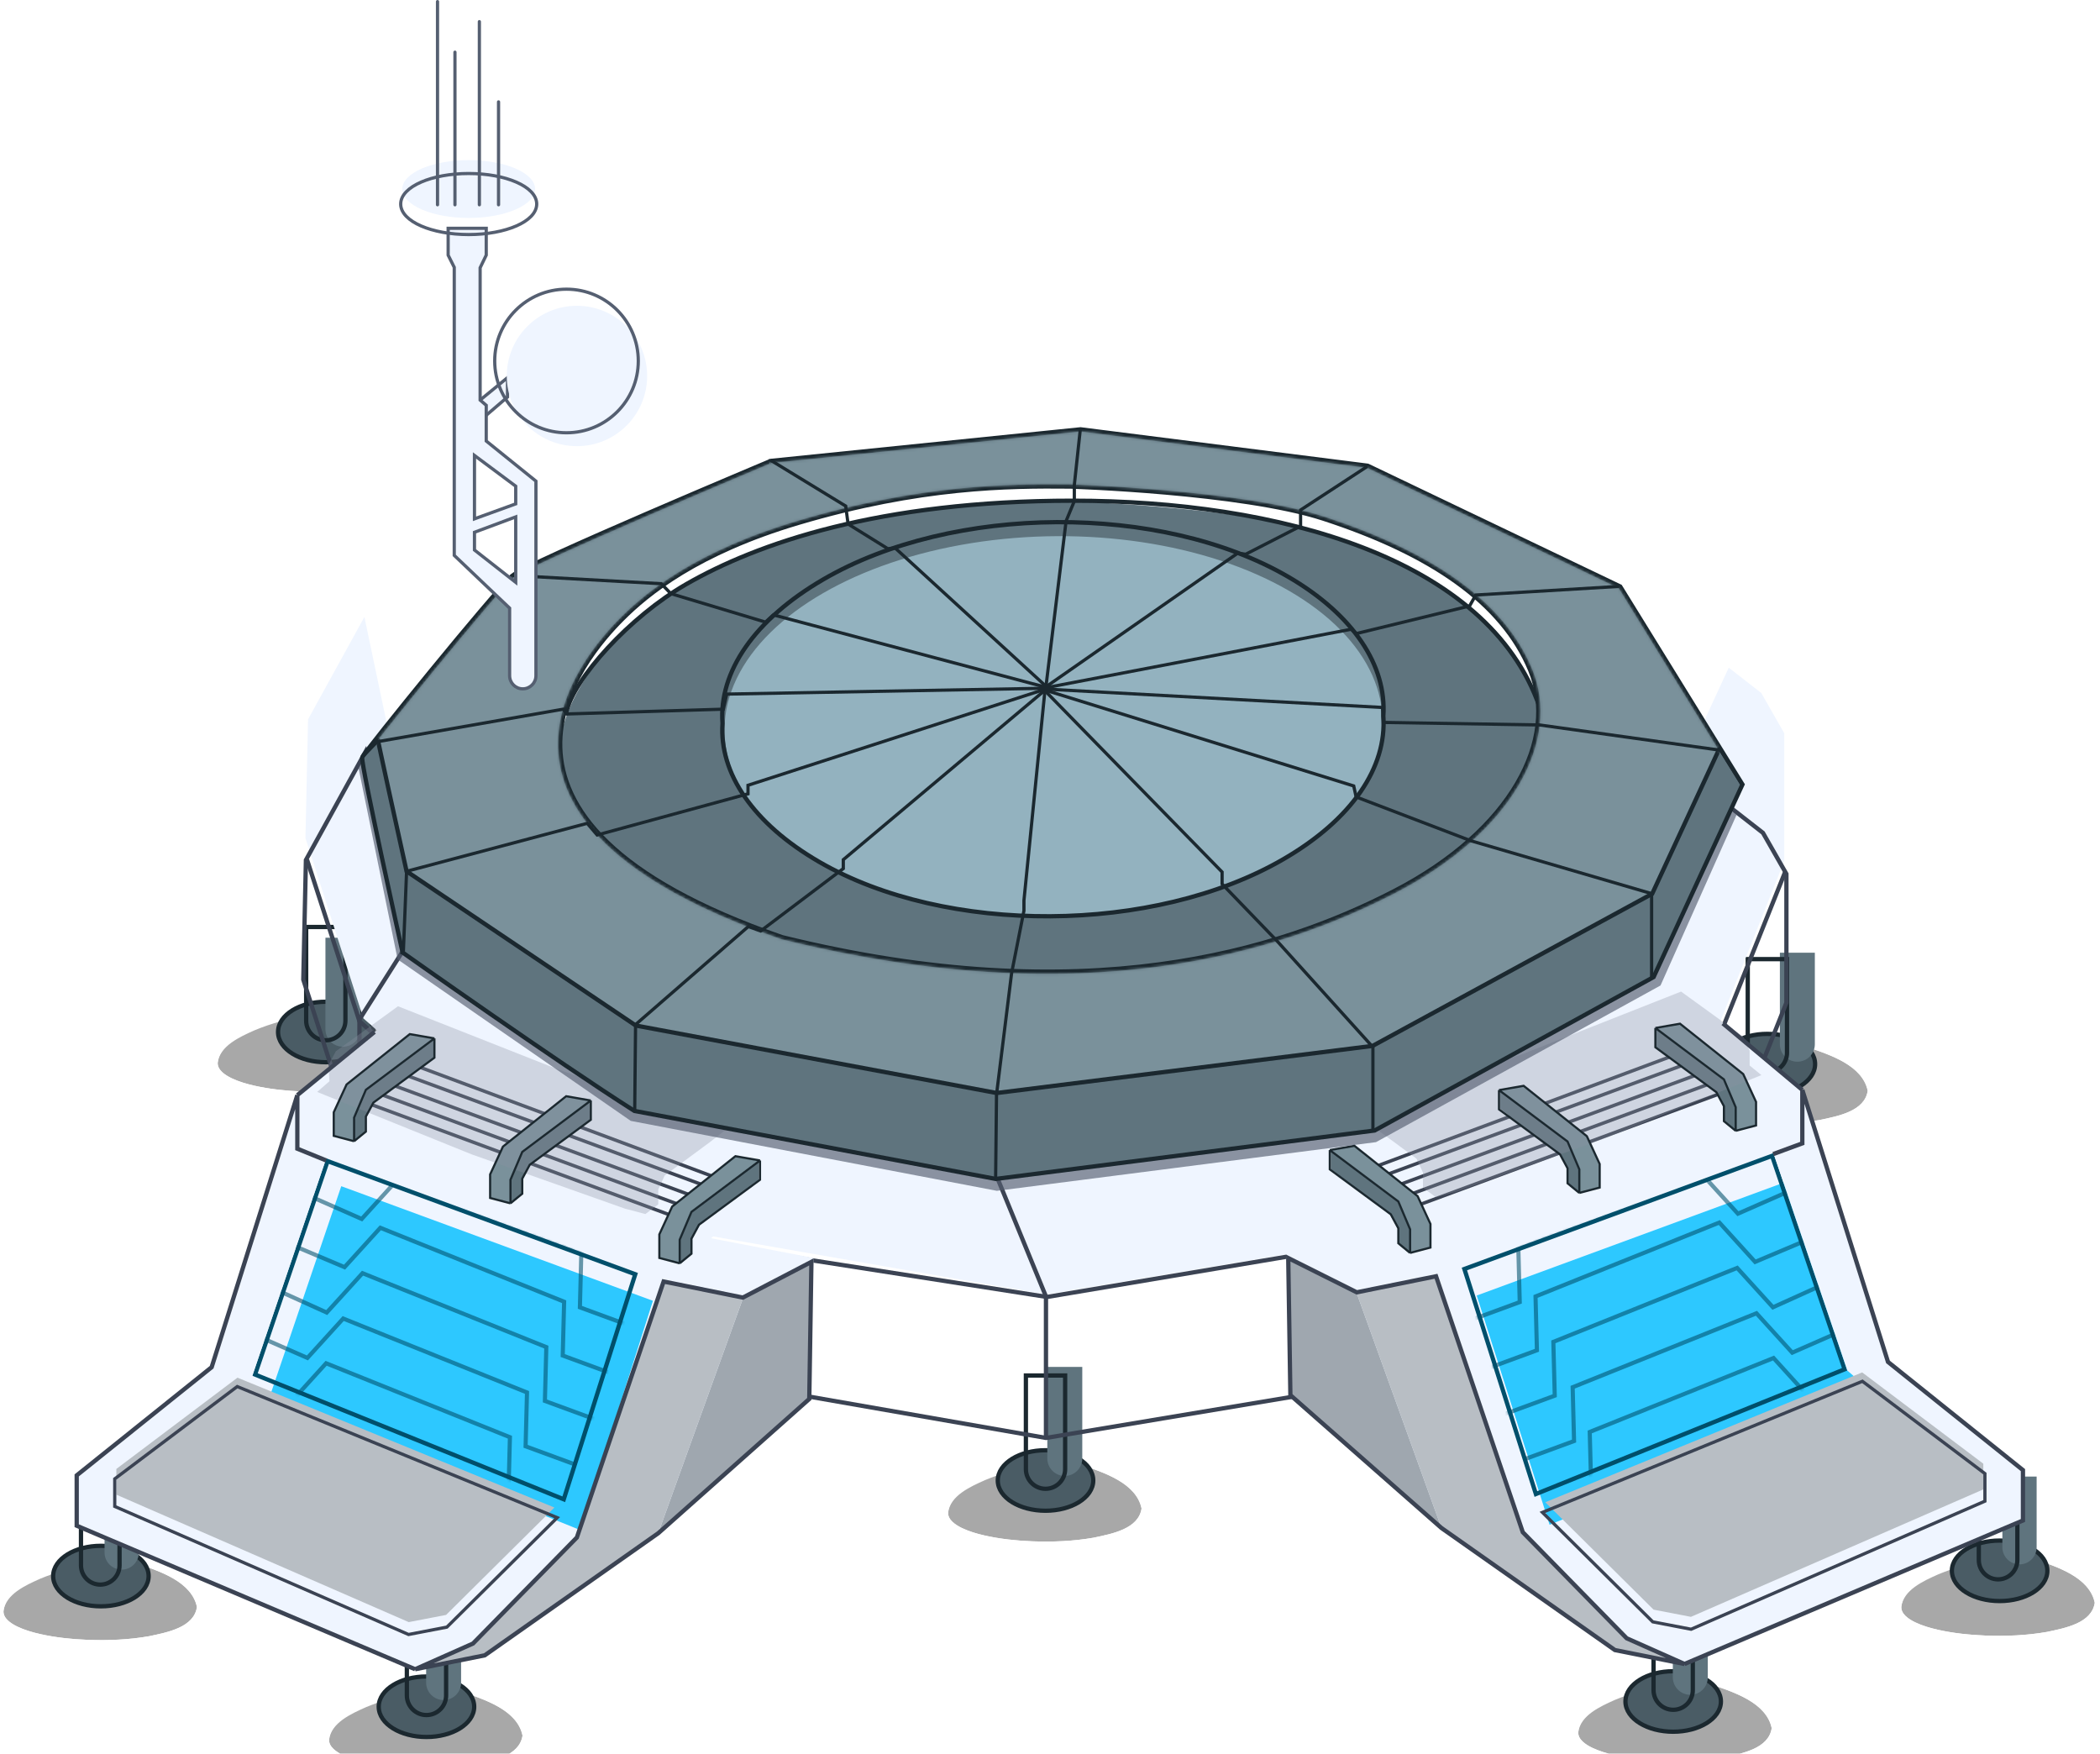 <svg width="764" height="638" viewBox="0 0 764 638" fill="none" xmlns="http://www.w3.org/2000/svg">
<g opacity="0.52" filter="url(#filter0_i_487_79916)">
<path d="M573.553 622.375C574.129 611.263 603.45 604.293 614.457 604.293C623.94 603.037 645.361 612.452 645.099 620.933C644.545 638.828 572.814 636.623 573.553 622.375Z" fill="#585858"/>
<path d="M614.457 604.293C611.726 604.255 608.962 604.543 606.247 604.922C599.816 605.862 593.459 607.398 587.357 609.737C581.637 612.228 574.166 614.898 572.917 622.342C572.83 626.013 576.119 627.976 578.668 629.296C581.388 630.629 584.256 631.484 587.16 632.177C592.933 633.522 598.848 634.154 604.754 634.396C612.326 634.674 619.919 634.328 627.41 632.934C631.14 632.216 634.864 631.244 638.335 629.598C641.689 627.985 645.534 625.285 645.644 620.949C645.213 615.378 640.218 612.509 636.226 610.051C631.975 607.666 627.392 605.913 622.651 604.865C619.966 604.301 617.18 603.912 614.457 604.293C617.19 604.016 619.937 604.503 622.583 605.153C631.307 607.787 642.609 611.863 644.554 620.916C643.451 628.274 633.962 630.081 627.148 631.517C619.792 632.808 612.288 633.114 604.815 632.839C598.988 632.6 593.147 631.997 587.495 630.728C584.656 630.076 581.859 629.266 579.282 628.039C576.804 626.84 574.086 624.997 574.188 622.408C574.96 616.264 582.071 613.046 587.682 610.546C593.644 608.087 599.923 606.368 606.294 605.215C608.985 604.744 611.728 604.359 614.457 604.293Z" fill="white"/>
<path d="M611.504 604.297C608.879 604.532 606.235 604.885 603.615 605.324C597.619 606.346 591.656 607.765 585.961 610.032C580.595 612.36 573.757 615.371 572.926 622.346C572.835 626 576.108 627.965 578.649 629.284C581.359 630.618 584.219 631.475 587.115 632.168C592.869 633.515 598.771 634.151 604.66 634.396C612.247 634.681 619.857 634.337 627.363 632.942C631.1 632.224 634.832 631.251 638.309 629.603C641.668 627.99 645.52 625.286 645.626 620.953C643.57 611.212 633.174 608.29 625.257 605.521C622.697 604.816 620.054 604.216 617.41 604.297C620.052 604.321 622.653 605.015 625.171 605.805C632.937 608.679 643.156 612.56 644.571 620.92C643.449 628.314 633.933 630.099 627.104 631.533C619.731 632.82 612.21 633.121 604.722 632.839C598.912 632.597 593.084 631.992 587.45 630.724C584.618 630.073 581.828 629.263 579.259 628.038C576.788 626.841 574.079 625.001 574.179 622.411C574.651 616.548 581.023 613.197 586.291 610.823C591.839 608.443 597.73 606.844 603.669 605.615C606.265 605.085 608.89 604.635 611.504 604.297Z" fill="white"/>
</g>
<g opacity="0.52" filter="url(#filter1_i_487_79916)">
<path d="M344.303 542.459C344.879 531.347 374.2 524.377 385.207 524.377C394.69 523.121 416.111 532.536 415.849 541.017C415.295 558.912 343.564 556.707 344.303 542.459Z" fill="#585858"/>
<path d="M385.207 524.377C382.476 524.339 379.712 524.626 376.997 525.006C370.566 525.946 364.209 527.482 358.107 529.821C352.387 532.312 344.916 534.982 343.667 542.426C343.58 546.097 346.869 548.06 349.418 549.38C352.138 550.713 355.006 551.568 357.91 552.261C363.683 553.606 369.598 554.238 375.504 554.48C383.076 554.758 390.669 554.412 398.16 553.018C401.89 552.3 405.614 551.328 409.085 549.682C412.439 548.069 416.284 545.369 416.394 541.033C415.963 535.462 410.968 532.593 406.976 530.135C402.725 527.75 398.142 525.996 393.401 524.949C390.716 524.385 387.93 523.996 385.207 524.377C387.94 524.1 390.687 524.587 393.333 525.237C402.057 527.871 413.359 531.947 415.304 541C414.201 548.358 404.712 550.165 397.898 551.601C390.542 552.892 383.038 553.198 375.565 552.923C369.738 552.684 363.897 552.081 358.245 550.812C355.406 550.16 352.609 549.35 350.032 548.123C347.554 546.924 344.836 545.081 344.938 542.491C345.71 536.348 352.821 533.13 358.432 530.63C364.394 528.171 370.673 526.452 377.044 525.299C379.735 524.828 382.478 524.443 385.207 524.377Z" fill="white"/>
<path d="M382.254 524.381C379.629 524.616 376.985 524.969 374.365 525.408C368.369 526.43 362.406 527.849 356.711 530.116C351.345 532.444 344.507 535.455 343.676 542.43C343.585 546.084 346.858 548.049 349.399 549.368C352.109 550.702 354.969 551.559 357.865 552.252C363.619 553.599 369.521 554.235 375.41 554.48C382.997 554.765 390.607 554.421 398.113 553.026C401.85 552.308 405.582 551.335 409.059 549.687C412.418 548.074 416.27 545.37 416.376 541.037C414.32 531.296 403.924 528.374 396.007 525.605C393.447 524.9 390.804 524.3 388.16 524.381C390.802 524.405 393.403 525.099 395.921 525.888C403.687 528.763 413.906 532.644 415.321 541.004C414.199 548.398 404.683 550.182 397.854 551.617C390.481 552.904 382.96 553.205 375.472 552.923C369.662 552.681 363.834 552.076 358.2 550.808C355.368 550.157 352.578 549.347 350.009 548.122C347.538 546.925 344.829 545.085 344.929 542.495C345.401 536.632 351.773 533.281 357.041 530.907C362.589 528.527 368.48 526.928 374.419 525.699C377.015 525.169 379.64 524.719 382.254 524.381Z" fill="white"/>
</g>
<g opacity="0.52" filter="url(#filter2_i_487_79916)">
<path d="M119.092 625.062C119.668 613.951 148.989 606.981 159.996 606.981C169.479 605.725 190.9 615.139 190.638 623.62C190.084 641.516 118.353 639.31 119.092 625.062Z" fill="#585858"/>
<path d="M159.996 606.981C157.265 606.943 154.501 607.23 151.786 607.61C145.355 608.55 138.998 610.086 132.896 612.425C127.176 614.915 119.705 617.585 118.456 625.029C118.369 628.701 121.659 630.663 124.207 631.983C126.927 633.317 129.795 634.172 132.699 634.865C138.472 636.209 144.387 636.842 150.293 637.083C157.865 637.362 165.458 637.016 172.949 635.622C176.679 634.903 180.403 633.932 183.874 632.285C187.228 630.673 191.073 627.972 191.183 623.637C190.752 618.065 185.758 615.197 181.765 612.739C177.514 610.353 172.931 608.6 168.19 607.553C165.505 606.988 162.719 606.6 159.996 606.981C162.729 606.704 165.476 607.19 168.122 607.841C176.846 610.474 188.148 614.551 190.093 623.603C188.991 630.962 179.501 632.768 172.687 634.204C165.331 635.496 157.827 635.802 150.354 635.526C144.527 635.288 138.686 634.685 133.034 633.416C130.195 632.764 127.398 631.953 124.821 630.727C122.343 629.528 119.625 627.685 119.728 625.095C120.499 618.951 127.61 615.733 133.221 613.234C139.183 610.774 145.462 609.056 151.833 607.902C154.524 607.432 157.267 607.047 159.996 606.981Z" fill="white"/>
<path d="M157.043 606.985C154.418 607.219 151.774 607.572 149.154 608.011C143.158 609.034 137.195 610.453 131.5 612.719C126.134 615.048 119.296 618.059 118.465 625.034C118.375 628.687 121.648 630.653 124.188 631.972C126.898 633.306 129.758 634.162 132.654 634.856C138.408 636.202 144.31 636.838 150.199 637.084C157.786 637.369 165.396 637.025 172.902 635.63C176.639 634.911 180.371 633.939 183.848 632.29C187.207 630.677 191.059 627.974 191.165 623.641C189.109 613.899 178.713 610.977 170.796 608.209C168.236 607.503 165.593 606.904 162.949 606.985C165.591 607.008 168.192 607.702 170.71 608.492C178.476 611.367 188.696 615.248 190.111 623.608C188.988 631.002 179.472 632.786 172.643 634.221C165.27 635.507 157.749 635.808 150.261 635.527C144.451 635.285 138.623 634.679 132.99 633.412C130.157 632.76 127.367 631.95 124.798 630.726C122.327 629.528 119.618 627.689 119.718 625.099C120.19 619.236 126.562 615.885 131.83 613.51C137.378 611.131 143.269 609.531 149.208 608.302C151.804 607.773 154.429 607.323 157.043 606.985Z" fill="white"/>
</g>
<g opacity="0.52" filter="url(#filter3_i_487_79916)">
<path d="M0.638 578.304C1.215 567.193 30.536 560.223 41.543 560.223C51.026 558.967 72.447 568.381 72.184 576.862C71.631 594.758 -0.1 592.553 0.638 578.304Z" fill="#585858"/>
<path d="M41.543 560.223C38.812 560.185 36.048 560.472 33.333 560.852C26.902 561.792 20.545 563.328 14.443 565.667C8.723 568.158 1.251 570.827 0.003 578.271C-0.084 581.943 3.205 583.905 5.754 585.225C8.474 586.559 11.342 587.414 14.245 588.107C20.019 589.452 25.934 590.084 31.84 590.326C39.412 590.604 47.005 590.258 54.496 588.864C58.226 588.145 61.95 587.174 65.421 585.528C68.775 583.915 72.62 581.214 72.73 576.879C72.299 571.307 67.304 568.439 63.312 565.981C59.061 563.595 54.478 561.842 49.737 560.795C47.052 560.23 44.266 559.842 41.543 560.223C44.276 559.946 47.023 560.432 49.669 561.083C58.393 563.716 69.695 567.793 71.639 576.845C70.537 584.204 61.048 586.01 54.234 587.446C46.878 588.738 39.373 589.044 31.901 588.768C26.074 588.53 20.233 587.927 14.581 586.658C11.742 586.006 8.945 585.195 6.368 583.969C3.89 582.77 1.172 580.927 1.274 578.337C2.046 572.193 9.156 568.975 14.768 566.476C20.73 564.016 27.009 562.298 33.38 561.144C36.071 560.674 38.814 560.289 41.543 560.223Z" fill="white"/>
<path d="M38.59 560.229C35.965 560.464 33.321 560.817 30.701 561.255C24.705 562.278 18.742 563.697 13.047 565.964C7.681 568.292 0.843 571.303 0.012 578.278C-0.079 581.931 3.194 583.897 5.735 585.216C8.445 586.55 11.305 587.406 14.201 588.1C19.955 589.447 25.857 590.082 31.746 590.328C39.333 590.613 46.943 590.269 54.449 588.874C58.186 588.155 61.918 587.183 65.395 585.534C68.754 583.921 72.606 581.218 72.712 576.885C70.656 567.144 60.26 564.221 52.342 561.453C49.783 560.748 47.14 560.148 44.496 560.229C47.138 560.252 49.739 560.946 52.257 561.736C60.023 564.611 70.242 568.492 71.657 576.852C70.535 584.246 61.019 586.03 54.19 587.465C46.817 588.752 39.296 589.053 31.808 588.771C25.998 588.529 20.17 587.923 14.536 586.656C11.704 586.004 8.914 585.195 6.345 583.97C3.874 582.773 1.164 580.933 1.265 578.343C1.737 572.48 8.109 569.129 13.377 566.755C18.925 564.375 24.816 562.776 30.755 561.547C33.351 561.017 35.976 560.567 38.59 560.229Z" fill="white"/>
</g>
<g opacity="0.52" filter="url(#filter4_i_487_79916)">
<path d="M78.568 378.808C79.144 367.697 108.466 360.727 119.473 360.727C128.955 359.471 150.377 368.885 150.114 377.366C149.56 395.262 77.829 393.057 78.568 378.808Z" fill="#585858"/>
<path d="M119.473 360.727C116.742 360.689 113.978 360.976 111.263 361.356C104.832 362.296 98.475 363.832 92.372 366.171C86.653 368.662 79.181 371.331 77.932 378.775C77.846 382.447 81.135 384.409 83.684 385.729C86.404 387.063 89.271 387.918 92.175 388.611C97.949 389.955 103.864 390.588 109.77 390.83C117.342 391.108 124.934 390.762 132.425 389.368C136.155 388.649 139.88 387.678 143.35 386.031C146.705 384.419 150.55 381.718 150.659 377.383C150.228 371.811 145.234 368.943 141.242 366.485C136.991 364.099 132.408 362.346 127.666 361.299C124.981 360.734 122.196 360.346 119.473 360.727C122.206 360.45 124.953 360.936 127.599 361.587C136.323 364.22 147.624 368.297 149.569 377.349C148.467 384.708 138.977 386.514 132.164 387.95C124.807 389.242 117.303 389.548 109.831 389.272C104.003 389.034 98.163 388.431 92.511 387.162C89.671 386.51 86.874 385.699 84.298 384.473C81.819 383.274 79.102 381.431 79.204 378.841C79.976 372.697 87.086 369.479 92.698 366.98C98.66 364.52 104.938 362.802 111.309 361.648C114.001 361.178 116.743 360.793 119.473 360.727Z" fill="white"/>
<path d="M116.519 360.731C113.894 360.965 111.25 361.319 108.63 361.757C102.635 362.78 96.671 364.199 90.977 366.466C85.611 368.794 78.773 371.805 77.942 378.78C77.851 382.433 81.124 384.399 83.664 385.718C86.375 387.052 89.234 387.908 92.13 388.602C97.884 389.948 103.787 390.584 109.675 390.83C117.263 391.115 124.873 390.771 132.378 389.376C136.116 388.657 139.848 387.685 143.325 386.036C146.683 384.423 150.536 381.72 150.641 377.387C148.586 367.646 138.189 364.723 130.272 361.955C127.713 361.249 125.069 360.65 122.426 360.731C125.067 360.754 127.668 361.448 130.187 362.238C137.953 365.113 148.172 368.994 149.587 377.354C148.465 384.748 138.948 386.532 132.119 387.967C124.747 389.254 117.225 389.555 109.738 389.273C103.927 389.031 98.099 388.425 92.466 387.158C89.634 386.506 86.844 385.697 84.275 384.472C81.804 383.275 79.094 381.435 79.195 378.845C79.666 372.982 86.039 369.631 91.307 367.257C96.855 364.877 102.745 363.277 108.684 362.049C111.281 361.519 113.906 361.069 116.519 360.731Z" fill="white"/>
</g>
<g opacity="0.52" filter="url(#filter5_i_487_79916)">
<path d="M608.482 390.498C609.058 379.386 638.38 372.416 649.387 372.416C658.869 371.16 680.291 380.575 680.028 389.056C679.474 406.951 607.744 404.746 608.482 390.498Z" fill="#585858"/>
<path d="M649.387 372.416C646.656 372.378 643.892 372.666 641.177 373.045C634.746 373.985 628.389 375.521 622.286 377.86C616.567 380.351 609.095 383.021 607.846 390.465C607.76 394.137 611.049 396.099 613.598 397.419C616.318 398.752 619.185 399.607 622.089 400.3C627.863 401.645 633.778 402.277 639.684 402.519C647.256 402.797 654.848 402.452 662.339 401.057C666.069 400.339 669.794 399.367 673.264 397.721C676.619 396.108 680.464 393.408 680.573 389.073C680.142 383.501 675.148 380.632 671.156 378.175C666.905 375.789 662.322 374.036 657.58 372.988C654.895 372.424 652.11 372.035 649.387 372.416C652.12 372.139 654.867 372.626 657.513 373.276C666.237 375.91 677.538 379.986 679.483 389.039C678.381 396.397 668.892 398.204 662.078 399.64C654.721 400.931 647.217 401.237 639.745 400.962C633.917 400.724 628.077 400.12 622.425 398.851C619.585 398.199 616.788 397.389 614.212 396.162C611.733 394.963 609.016 393.12 609.118 390.531C609.89 384.387 617 381.169 622.612 378.669C628.574 376.21 634.852 374.491 641.223 373.338C643.915 372.867 646.657 372.482 649.387 372.416Z" fill="white"/>
<path d="M646.433 372.42C643.808 372.655 641.164 373.008 638.544 373.447C632.549 374.469 626.586 375.888 620.891 378.155C615.525 380.483 608.687 383.494 607.856 390.469C607.765 394.123 611.038 396.088 613.578 397.407C616.289 398.741 619.149 399.598 622.045 400.292C627.798 401.638 633.701 402.274 639.589 402.519C647.177 402.804 654.787 402.46 662.292 401.065C666.03 400.347 669.762 399.374 673.239 397.726C676.597 396.113 680.45 393.409 680.555 389.076C678.5 379.335 668.103 376.413 660.186 373.644C657.627 372.939 654.983 372.339 652.34 372.42C654.981 372.444 657.582 373.138 660.101 373.928C667.867 376.802 678.086 380.683 679.501 389.044C678.379 396.437 668.863 398.222 662.033 399.657C654.661 400.943 647.14 401.244 639.652 400.962C633.841 400.72 628.013 400.115 622.38 398.847C619.548 398.196 616.758 397.386 614.189 396.161C611.718 394.964 609.008 393.124 609.109 390.534C609.58 384.671 615.953 381.32 621.221 378.946C626.769 376.566 632.659 374.967 638.599 373.738C641.195 373.208 643.82 372.758 646.433 372.42Z" fill="white"/>
</g>
<g opacity="0.52" filter="url(#filter6_i_487_79916)">
<path d="M691.084 576.746C691.66 565.634 720.982 558.664 731.988 558.664C741.471 557.408 762.892 566.823 762.63 575.304C762.076 593.199 690.345 590.994 691.084 576.746Z" fill="#585858"/>
<path d="M731.988 558.664C729.257 558.626 726.493 558.914 723.778 559.293C717.348 560.233 710.99 561.769 704.888 564.109C699.168 566.599 691.697 569.269 690.448 576.713C690.361 580.385 693.651 582.347 696.199 583.667C698.919 585 701.787 585.855 704.691 586.548C710.464 587.893 716.38 588.525 722.285 588.767C729.857 589.045 737.45 588.7 744.941 587.305C748.671 586.587 752.395 585.616 755.866 583.969C759.221 582.356 763.066 579.656 763.175 575.321C762.744 569.749 757.75 566.88 753.758 564.423C749.506 562.037 744.923 560.284 740.182 559.236C737.497 558.672 734.712 558.283 731.988 558.664C734.722 558.387 737.469 558.874 740.115 559.524C748.839 562.158 760.14 566.234 762.085 575.287C760.983 582.645 751.493 584.452 744.679 585.888C737.323 587.179 729.819 587.485 722.346 587.21C716.519 586.972 710.678 586.368 705.026 585.099C702.187 584.447 699.39 583.637 696.813 582.41C694.335 581.211 691.617 579.368 691.72 576.779C692.491 570.635 699.602 567.417 705.213 564.917C711.175 562.458 717.454 560.739 723.825 559.586C726.516 559.115 729.259 558.73 731.988 558.664Z" fill="white"/>
<path d="M729.035 558.67C726.41 558.905 723.766 559.258 721.146 559.697C715.15 560.719 709.187 562.138 703.492 564.405C698.127 566.733 691.288 569.744 690.457 576.719C690.367 580.373 693.64 582.338 696.18 583.657C698.89 584.991 701.75 585.848 704.646 586.542C710.4 587.888 716.303 588.524 722.191 588.769C729.779 589.054 737.388 588.71 744.894 587.315C748.632 586.597 752.364 585.624 755.84 583.976C759.199 582.363 763.051 579.659 763.157 575.326C761.101 565.585 750.705 562.663 742.788 559.894C740.228 559.189 737.585 558.589 734.941 558.67C737.583 558.694 740.184 559.388 742.702 560.178C750.468 563.052 760.688 566.933 762.103 575.294C760.981 582.687 751.464 584.472 744.635 585.907C737.262 587.193 729.741 587.494 722.253 587.212C716.443 586.97 710.615 586.365 704.982 585.097C702.149 584.446 699.36 583.636 696.79 582.411C694.319 581.214 691.61 579.374 691.71 576.784C692.182 570.921 698.555 567.57 703.823 565.196C709.37 562.816 715.261 561.217 721.2 559.988C723.796 559.458 726.421 559.008 729.035 558.67Z" fill="white"/>
</g>
<path d="M380.368 527.584C385.069 527.584 389.363 528.757 392.506 530.695C395.637 532.626 397.734 535.395 397.734 538.59C397.734 541.785 395.637 544.554 392.506 546.484C389.363 548.422 385.069 549.596 380.368 549.596C375.667 549.596 371.374 548.422 368.23 546.484C365.1 544.554 363.002 541.785 363.002 538.59C363.002 535.395 365.1 532.626 368.23 530.695C371.374 528.757 375.667 527.584 380.368 527.584Z" fill="#4A5C65" stroke="#1B282F" stroke-width="1.559"/>
<g filter="url(#filter7_i_487_79916)">
<path d="M374.008 534.474V517.513V513.211V501.176H386.729V513.647V518.386V534.474C386.729 537.987 383.881 540.834 380.368 540.834C376.855 540.834 374.008 537.987 374.008 534.474Z" fill="#5F747E"/>
</g>
<path d="M387.508 500.396V534.474C387.508 538.417 384.311 541.613 380.368 541.613C376.425 541.613 373.229 538.417 373.229 534.474V500.396H387.508Z" stroke="#1B282F" stroke-width="1.559"/>
<path d="M212.892 501.396C217.593 501.397 221.886 502.57 225.029 504.508C228.16 506.438 230.258 509.208 230.258 512.402C230.258 515.597 228.16 518.367 225.029 520.297C221.886 522.235 217.593 523.408 212.892 523.408C208.191 523.408 203.897 522.235 200.754 520.297C197.623 518.367 195.525 515.597 195.525 512.402C195.525 509.208 197.623 506.438 200.754 504.508C203.897 502.57 208.191 501.396 212.892 501.396Z" fill="#4A5C65" stroke="#1B282F" stroke-width="1.559"/>
<g filter="url(#filter8_i_487_79916)">
<path d="M206.531 508.287V491.326V487.023V474.988H219.252V487.46V492.199V508.287C219.252 511.799 216.404 514.647 212.892 514.647C209.379 514.647 206.531 511.799 206.531 508.287Z" fill="#5F747E"/>
</g>
<path d="M220.031 474.209V508.286C220.031 512.229 216.835 515.426 212.892 515.426C208.948 515.426 205.752 512.229 205.752 508.286V474.209H220.031Z" stroke="#1B282F" stroke-width="1.559"/>
<path d="M132.579 429.561C137.28 429.561 141.574 430.734 144.717 432.672C147.848 434.602 149.945 437.372 149.945 440.566C149.945 443.761 147.848 446.531 144.717 448.461C141.574 450.399 137.28 451.572 132.579 451.572C127.878 451.572 123.585 450.399 120.441 448.461C117.311 446.531 115.213 443.761 115.213 440.566C115.213 437.372 117.311 434.602 120.441 432.672C123.585 430.734 127.878 429.561 132.579 429.561Z" fill="#4A5C65" stroke="#1B282F" stroke-width="1.559"/>
<g filter="url(#filter9_i_487_79916)">
<path d="M126.219 436.449V419.488V415.185V403.15H138.939V415.622V420.361V436.449C138.939 439.961 136.092 442.809 132.579 442.809C129.066 442.809 126.219 439.961 126.219 436.449Z" fill="#5F747E"/>
</g>
<path d="M139.719 402.371V436.448C139.719 440.391 136.522 443.588 132.579 443.588C128.636 443.588 125.439 440.391 125.439 436.448V402.371H139.719Z" stroke="#1B282F" stroke-width="1.559"/>
<path d="M118.524 364.424C123.225 364.424 127.519 365.597 130.662 367.535C133.793 369.465 135.891 372.235 135.891 375.43C135.891 378.624 133.793 381.394 130.662 383.324C127.519 385.262 123.225 386.436 118.524 386.436C113.823 386.436 109.53 385.262 106.387 383.324C103.256 381.394 101.158 378.624 101.158 375.43C101.158 372.235 103.256 369.465 106.387 367.535C109.53 365.597 113.823 364.424 118.524 364.424Z" fill="#4A5C65" stroke="#1B282F" stroke-width="1.559"/>
<g filter="url(#filter10_i_487_79916)">
<path d="M112.164 371.312V354.351V350.048V338.014H124.885V350.485V355.224V371.312C124.885 374.825 122.037 377.672 118.524 377.672C115.012 377.672 112.164 374.825 112.164 371.312Z" fill="#5F747E"/>
</g>
<path d="M125.664 337.234V371.312C125.664 375.255 122.468 378.451 118.524 378.451C114.581 378.451 111.385 375.255 111.385 371.312V337.234H125.664Z" stroke="#1B282F" stroke-width="1.559"/>
<path d="M510.212 507.133C514.913 507.133 519.206 508.306 522.35 510.244C525.48 512.174 527.578 514.944 527.578 518.139C527.578 521.333 525.48 524.103 522.35 526.033C519.206 527.971 514.913 529.145 510.212 529.145C505.511 529.145 501.217 527.971 498.074 526.033C494.943 524.103 492.846 521.333 492.846 518.139C492.846 514.944 494.943 512.174 498.074 510.244C501.218 508.306 505.511 507.133 510.212 507.133Z" fill="#4A5C65" stroke="#1B282F" stroke-width="1.559"/>
<g filter="url(#filter11_i_487_79916)">
<path d="M503.852 514.021V497.06V492.757V480.723H516.572V493.194V497.933V514.021C516.572 517.534 513.725 520.381 510.212 520.381C506.699 520.381 503.852 517.534 503.852 514.021Z" fill="#5F747E"/>
</g>
<path d="M517.352 479.943V514.021C517.352 517.964 514.155 521.16 510.212 521.16C506.269 521.16 503.072 517.964 503.072 514.021V479.943H517.352Z" stroke="#1B282F" stroke-width="1.559"/>
<path d="M621.946 440.793C626.647 440.793 630.941 441.966 634.084 443.904C637.215 445.835 639.312 448.604 639.312 451.799C639.312 454.994 637.215 457.763 634.084 459.693C630.941 461.631 626.647 462.805 621.946 462.805C617.245 462.805 612.952 461.631 609.809 459.693C606.678 457.763 604.58 454.994 604.58 451.799C604.58 448.604 606.678 445.835 609.809 443.904C612.952 441.966 617.245 440.793 621.946 440.793Z" fill="#4A5C65" stroke="#1B282F" stroke-width="1.559"/>
<g filter="url(#filter12_i_487_79916)">
<path d="M615.586 447.683V430.722V426.42V414.385H628.307V426.856V431.595V447.683C628.307 451.196 625.459 454.043 621.946 454.043C618.434 454.043 615.586 451.196 615.586 447.683Z" fill="#5F747E"/>
</g>
<path d="M629.086 413.605V447.683C629.086 451.626 625.889 454.822 621.946 454.822C618.003 454.822 614.807 451.626 614.807 447.683V413.605H629.086Z" stroke="#1B282F" stroke-width="1.559"/>
<path d="M642.985 376.111C647.686 376.111 651.98 377.285 655.123 379.223C658.254 381.153 660.352 383.922 660.352 387.117C660.352 390.312 658.254 393.081 655.123 395.012C651.98 396.95 647.686 398.123 642.985 398.123C638.284 398.123 633.991 396.95 630.848 395.012C627.717 393.081 625.619 390.312 625.619 387.117C625.619 383.922 627.717 381.153 630.848 379.223C633.991 377.285 638.284 376.111 642.985 376.111Z" fill="#4A5C65" stroke="#1B282F" stroke-width="1.559"/>
<g filter="url(#filter13_i_487_79916)">
<path d="M636.625 383.001V366.04V361.738V349.703H649.346V362.174V366.913V383.001C649.346 386.514 646.498 389.362 642.985 389.362C639.473 389.362 636.625 386.514 636.625 383.001Z" fill="#5F747E"/>
</g>
<path d="M650.125 348.924V383.001C650.125 386.944 646.928 390.141 642.985 390.141C639.042 390.141 635.846 386.944 635.846 383.001V348.924H650.125Z" stroke="#1B282F" stroke-width="1.559"/>
<g filter="url(#filter14_i_487_79916)">
<path d="M499.48 410.51L362.296 427.97L231.223 403.401L147.292 345.909L132.576 275.82L112.07 313.077L111.125 356.26L132.201 421.859L212.891 493.07L380.534 522.315L510.081 500.677L621.449 434.081L649.136 364.616V318.142L640.78 303.507L628.932 294.278L601.121 354.514L499.48 410.51Z" fill="#EFF5FF"/>
</g>
<path d="M649.915 364.766L649.859 364.904L622.173 434.369L622.075 434.614L621.85 434.75L510.48 501.346L510.354 501.422L510.209 501.446L380.662 523.083L380.53 523.105L380.399 523.082L212.757 493.838L212.54 493.8L212.375 493.654L131.686 422.443L131.525 422.302L131.46 422.098L110.383 356.498L110.343 356.374L110.346 356.243L111.291 313.06L111.295 312.868L111.388 312.701L131.893 275.444L132.906 273.604L133.338 275.66L147.99 345.441L231.528 402.665L362.32 427.182L499.232 409.756L600.521 353.953L628.225 293.951L628.637 293.06L629.411 293.663L641.259 302.892L641.38 302.986L641.457 303.12L649.812 317.756L649.915 317.936V364.766Z" stroke="#3B4353" stroke-width="1.559"/>
<path d="M111.68 312.688L130.772 371.523L212.597 443.607L295.98 458.574L380.922 471.822L468.592 457.1L510.284 451.01L622.89 383.602L649.386 317.363" stroke="#3B4353" stroke-width="1.559"/>
<path d="M147.152 345.027L130.773 370.875L130.773 421.918" stroke="#3B4353" stroke-width="1.559"/>
<path d="M362.672 428.094L380.535 471.661V523.093" stroke="#3B4353" stroke-width="1.559"/>
<path d="M499.234 410.137L510.084 450.62L510.288 501.273" stroke="#3B4353" stroke-width="1.559"/>
<path d="M599.875 353.141L622.892 383.603L622.112 434.642" stroke="#3B4353" stroke-width="1.559"/>
<path d="M231.476 403.154L212.602 443.217V493.871" stroke="#3B4353" stroke-width="1.559"/>
<path d="M155.149 609.895C159.85 609.895 164.144 611.068 167.287 613.006C170.418 614.936 172.516 617.706 172.516 620.9C172.516 624.095 170.418 626.865 167.287 628.795C164.144 630.733 159.85 631.906 155.149 631.906C150.448 631.906 146.155 630.733 143.012 628.795C139.881 626.865 137.783 624.095 137.783 620.9C137.783 617.706 139.881 614.936 143.012 613.006C146.155 611.068 150.448 609.895 155.149 609.895Z" fill="#4A5C65" stroke="#1B282F" stroke-width="1.559"/>
<g filter="url(#filter15_i_487_79916)">
<path d="M148.797 616.787V599.826V595.523V583.488H161.518V595.96V600.699V616.787C161.518 620.299 158.67 623.147 155.157 623.147C151.645 623.147 148.797 620.299 148.797 616.787Z" fill="#5F747E"/>
</g>
<path d="M162.297 582.709V616.786C162.297 620.729 159.1 623.926 155.157 623.926C151.214 623.926 148.018 620.729 148.018 616.786V582.709H162.297Z" stroke="#1B282F" stroke-width="1.559"/>
<path d="M36.704 562.357C41.405 562.357 45.699 563.531 48.842 565.469C51.973 567.399 54.07 570.169 54.07 573.363C54.07 576.558 51.973 579.328 48.842 581.258C45.699 583.196 41.405 584.369 36.704 584.369C32.003 584.369 27.71 583.196 24.566 581.258C21.436 579.328 19.338 576.558 19.338 573.363C19.338 570.169 21.436 567.399 24.566 565.469C27.71 563.531 32.003 562.357 36.704 562.357Z" fill="#4A5C65" stroke="#1B282F" stroke-width="1.559"/>
<g filter="url(#filter16_i_487_79916)">
<path d="M30.242 569.461V556.906V553.44V543.744H42.711V553.792V557.61V569.461C42.711 572.904 39.92 575.695 36.477 575.695C33.033 575.695 30.242 572.904 30.242 569.461Z" fill="#5F747E"/>
</g>
<path d="M43.49 542.965V569.461C43.49 573.334 40.35 576.474 36.477 576.474C32.603 576.474 29.463 573.334 29.463 569.461V542.965H43.49Z" stroke="#1B282F" stroke-width="1.559"/>
<path d="M153.027 361.748L296.447 415.624L241.199 466.631L209.896 559.667L176.36 602.191L151.043 607.055L27.906 555.064V536.731L77.001 497.377L108.13 398.538L153.027 361.748Z" fill="#EFF5FF"/>
<g filter="url(#filter17_i_487_79916)">
<path d="M91.812 500.494L118.698 421.396L232.084 463.088L205.588 546.472L91.812 500.494Z" fill="#2DC8FF"/>
</g>
<path d="M231.115 463.562L205.1 545.434L92.787 500.047L119.178 422.403L231.115 463.562Z" stroke="#004F6B" stroke-width="1.559"/>
<mask id="mask0_487_79916" style="mask-type:alpha" maskUnits="userSpaceOnUse" x="91" y="421" width="142" height="126">
<path d="M91.812 500.495L115.97 421.787L232.084 463.089L205.588 546.473L91.812 500.495Z" fill="#4E4E4E"/>
</mask>
<g mask="url(#mask0_487_79916)">
<path d="M102.68 451.42L125.349 460.985L138.367 446.662L205.236 473.558L204.726 493.137L222.86 499.803" stroke="#004F6B" stroke-opacity="0.58" stroke-width="1.497"/>
<path d="M111.151 434.451L131.596 443.452L144.614 429.129L211.483 456.025L210.973 475.604L229.107 482.27" stroke="#004F6B" stroke-opacity="0.58" stroke-width="1.497"/>
<path d="M96.345 467.306L118.866 477.5L131.884 463.176L198.753 490.072L198.243 509.651L216.377 516.317" stroke="#004F6B" stroke-opacity="0.58" stroke-width="1.497"/>
<path d="M90.094 484.461L111.842 494.002L124.86 479.679L191.729 506.575L191.218 526.154L209.353 532.82" stroke="#004F6B" stroke-opacity="0.58" stroke-width="1.497"/>
<path d="M85.183 501.273L105.627 510.275L118.645 495.952L185.514 522.847L185.004 542.426L203.138 549.092" stroke="#004F6B" stroke-opacity="0.58" stroke-width="1.497"/>
</g>
<path d="M108.252 417.5V398.414L76.999 497.377L64.141 507.897L75.83 512.963L85.961 505.56L91.805 500.494L118.691 421.397L108.252 417.5Z" fill="#EFF5FF"/>
<g filter="url(#filter18_i_487_79916)">
<path d="M42.328 538.29L86.394 505.082L201.692 552.317L162.294 591.39L148.7 594.009L42.328 547.643V538.29Z" fill="#B8BEC4"/>
</g>
<path d="M86.616 504.541L201.913 551.776L202.729 552.11L202.104 552.732L162.706 591.805L162.579 591.93L162.404 591.964L148.811 594.583L148.633 594.617L148.467 594.545L42.095 548.179L41.744 548.026V537.998L41.977 537.823L86.043 504.615L86.309 504.415L86.616 504.541Z" stroke="#3B4353" stroke-width="1.169"/>
<path d="M209.869 559.721L240.651 466.596L255.457 449.842L295.98 457.635L294.576 507.54L239.453 557.799L224.285 568.683L176.359 602.192L191.166 582.71L209.869 559.721Z" fill="#EFF5FF"/>
<path d="M270.382 472.118L295.574 458.803L294.701 508.863L239.453 557.796L270.382 472.118Z" fill="#9FA7AF"/>
<path d="M209.895 559.297L172.009 597.655L151.031 607.075L176.358 602.192L224.284 568.683L239.452 557.801L270.38 472.123L241.322 466.137L209.895 559.297Z" fill="#B8BEC4"/>
<path d="M134.953 401.781L244.95 442.438" stroke="#3B4353" stroke-width="1.247"/>
<path d="M137.945 397.914L247.942 438.57" stroke="#3B4353" stroke-width="1.247"/>
<path d="M142.68 394.668L252.676 435.324" stroke="#3B4353" stroke-width="1.247"/>
<path d="M146.43 390.684L256.426 431.34" stroke="#3B4353" stroke-width="1.247"/>
<path d="M149.914 387.189L261.657 428.843" stroke="#3B4353" stroke-width="1.247"/>
<path d="M121.352 404.52V413.126L128.959 415.246V406.391L133.111 396.46L158.048 377.757L149.038 376.086L126.215 394.419L121.352 404.52Z" fill="#7A919B"/>
<path d="M133.084 411.757L128.969 415.249L128.969 406.394L133.12 396.461L158.057 377.758V384.771L136.077 401.031L133.084 406.394V411.757Z" fill="#5F747E"/>
<path d="M178.344 427.097V435.702L185.951 437.822V428.967L190.316 419.489L214.76 400.533L206.03 398.662L183.208 416.995L178.344 427.097Z" fill="#7A919B"/>
<path d="M190.068 434.33L185.952 437.822L185.578 428.968L190.068 418.991L214.511 400.533L214.546 407.37L193.061 423.605L190.068 428.968V434.33Z" fill="#5F747E"/>
<path d="M239.961 449.044V457.649L247.568 459.769V450.915L251.933 441.436L276.377 422.48L267.647 420.609L244.825 438.942L239.961 449.044Z" fill="#7A919B"/>
<path d="M251.677 456.278L247.562 459.77L247.188 450.915L251.677 440.938L276.121 422.48V429.09L254.67 445.552L251.677 450.915V456.278Z" fill="#5F747E"/>
<g filter="url(#filter19_i_487_79916)">
<path d="M134.669 400.358L157.268 383.994L214.545 406.593L276.498 428.896L270.654 433.478L254.289 445.556L251.951 450.622V456.077L247.275 459.584L239.872 457.635L183.968 437.838L127.859 415.163L132.331 411.268L131.941 405.423L134.669 400.358Z" fill="#8992A1" fill-opacity="0.32"/>
</g>
<path d="M128.825 415.163L121.422 413.215V404.643L126.098 394.512L149.086 376.199L158.048 377.758M128.825 415.163L133.111 411.657V406.202L135.839 401.136L158.048 384.771V377.758M128.825 415.163V406.591L133.111 396.461L158.048 377.758" stroke="#1B282F" stroke-width="0.779"/>
<path d="M185.716 437.763L178.312 435.815V427.243L182.988 417.112L205.977 398.799L214.939 400.357M185.716 437.763L190.002 434.256V428.801L192.729 423.736L214.939 407.371V400.357M185.716 437.763V429.191L190.002 419.06L214.939 400.357" stroke="#1B282F" stroke-width="0.779"/>
<path d="M247.278 459.581L239.875 457.633V449.061L244.551 438.93L267.54 420.617L276.501 422.176M247.278 459.581L251.564 456.075V450.62L254.292 445.554L276.501 429.189V422.176M247.278 459.581V451.009L251.564 440.879L276.501 422.176" stroke="#1B282F" stroke-width="0.779"/>
<path d="M151.033 607.257L176.36 602.192L239.482 557.772L294.421 508.933L295.201 459.058L270.264 472.051L241.43 466.207L209.869 559.331L172.074 597.906L151.033 607.257ZM151.033 607.257L27.906 555.045V536.732L77.001 497.378L108.173 398.409M108.173 398.409L136.227 375.42M108.173 398.409V417.891L118.693 422.177" stroke="#3B4353" stroke-width="1.559"/>
<path d="M608.718 607.98C604.017 607.98 599.723 609.154 596.58 611.092C593.449 613.022 591.352 615.792 591.352 618.986C591.352 622.181 593.449 624.951 596.58 626.881C599.723 628.819 604.017 629.992 608.718 629.992C613.419 629.992 617.712 628.819 620.855 626.881C623.986 624.951 626.084 622.181 626.084 618.986C626.084 615.792 623.986 613.022 620.855 611.092C617.712 609.154 613.419 607.98 608.718 607.98Z" fill="#4A5C65" stroke="#1B282F" stroke-width="1.559"/>
<g filter="url(#filter20_i_487_79916)">
<path d="M615.078 614.873V597.912V593.609V581.574H602.357V594.045V598.785V614.873C602.357 618.385 605.205 621.233 608.718 621.233C612.23 621.233 615.078 618.385 615.078 614.873Z" fill="#5F747E"/>
</g>
<path d="M601.578 580.795V614.872C601.578 618.815 604.775 622.012 608.718 622.012C612.661 622.012 615.857 618.815 615.857 614.872V580.795H601.578Z" stroke="#1B282F" stroke-width="1.559"/>
<path d="M727.483 560.443C722.782 560.443 718.489 561.617 715.346 563.555C712.215 565.485 710.117 568.255 710.117 571.449C710.117 574.644 712.215 577.413 715.346 579.344C718.489 581.282 722.782 582.455 727.483 582.455C732.184 582.455 736.478 581.282 739.621 579.344C742.752 577.413 744.85 574.644 744.85 571.449C744.85 568.254 742.752 565.485 739.621 563.555C736.478 561.617 732.184 560.443 727.483 560.443Z" fill="#4A5C65" stroke="#1B282F" stroke-width="1.559"/>
<g filter="url(#filter21_i_487_79916)">
<path d="M733.156 567.546V554.992V551.526V541.83H720.688V551.877V555.695V567.546C720.688 570.99 723.479 573.781 726.922 573.781C730.365 573.781 733.156 570.99 733.156 567.546Z" fill="#5F747E"/>
</g>
<path d="M719.908 541.051V567.547C719.908 571.42 723.049 574.56 726.922 574.56C730.795 574.56 733.935 571.42 733.936 567.547V541.051H719.908Z" stroke="#1B282F" stroke-width="1.559"/>
<path d="M603.414 352.432L467.428 413.711L522.676 464.718L553.979 557.754L587.515 600.277L612.832 605.141L735.969 553.15V534.818L686.874 495.464L655.745 396.625L603.414 352.432Z" fill="#EFF5FF"/>
<g filter="url(#filter22_i_487_79916)">
<path d="M672.062 498.58L645.177 419.482L531.791 461.174L558.287 544.558L672.062 498.58Z" fill="#2DC8FF"/>
</g>
<path d="M532.76 461.647L558.775 543.52L671.088 498.133L644.697 420.489L532.76 461.647Z" stroke="#004F6B" stroke-width="1.559"/>
<mask id="mask1_487_79916" style="mask-type:alpha" maskUnits="userSpaceOnUse" x="531" y="419" width="142" height="126">
<path d="M672.062 498.581L647.905 419.873L531.791 461.175L558.287 544.559L672.062 498.581Z" fill="#4E4E4E"/>
</mask>
<g mask="url(#mask1_487_79916)">
<path d="M661.195 449.506L638.526 459.071L625.508 444.748L558.639 471.644L559.149 491.222L541.015 497.889" stroke="#004F6B" stroke-opacity="0.58" stroke-width="1.497"/>
<path d="M652.716 432.537L632.271 441.538L619.253 427.215L552.385 454.111L552.895 473.69L534.76 480.356" stroke="#004F6B" stroke-opacity="0.58" stroke-width="1.497"/>
<path d="M667.53 465.392L645.009 475.585L631.991 461.262L565.122 488.158L565.632 507.737L547.498 514.403" stroke="#004F6B" stroke-opacity="0.58" stroke-width="1.497"/>
<path d="M673.781 482.545L652.033 492.086L639.015 477.763L572.146 504.659L572.657 524.238L554.522 530.904" stroke="#004F6B" stroke-opacity="0.58" stroke-width="1.497"/>
<path d="M678.693 499.359L658.248 508.361L645.23 494.038L578.361 520.933L578.871 540.512L560.737 547.178" stroke="#004F6B" stroke-opacity="0.58" stroke-width="1.497"/>
</g>
<path d="M655.615 415.586V396.5L686.868 495.463L699.727 505.983L688.037 511.049L677.907 503.645L672.062 498.58L645.177 419.483L655.615 415.586Z" fill="#EFF5FF"/>
<g filter="url(#filter23_i_487_79916)">
<path d="M721.547 536.376L677.48 503.168L562.183 550.403L601.581 589.476L615.175 592.095L721.547 545.729V536.376Z" fill="#B8BEC4"/>
</g>
<path d="M677.259 502.627L561.962 549.862L561.146 550.196L561.771 550.818L601.169 589.891L601.296 590.016L601.471 590.05L615.064 592.669L615.242 592.703L615.408 592.631L721.78 546.265L722.131 546.112V536.084L721.898 535.909L677.832 502.701L677.566 502.501L677.259 502.627Z" stroke="#3B4353" stroke-width="1.169"/>
<path d="M554.006 557.805L523.224 464.68L508.418 447.926L467.895 455.719L469.299 505.624L524.422 555.883L539.59 566.767L587.516 600.276L572.709 580.794L554.006 557.805Z" fill="#EFF5FF"/>
<path d="M493.493 470.204L468.301 456.889L469.174 506.949L524.422 555.882L493.493 470.204Z" fill="#9FA7AF"/>
<path d="M553.973 557.381L591.858 595.739L612.836 605.159L587.509 600.276L539.583 566.767L524.416 555.885L493.487 470.207L522.545 464.221L553.973 557.381Z" fill="#B8BEC4"/>
<path d="M625.344 397.998L515.347 438.654" stroke="#3B4353" stroke-width="1.247"/>
<path d="M622.352 394.131L512.355 434.787" stroke="#3B4353" stroke-width="1.247"/>
<path d="M617.609 390.885L507.613 431.541" stroke="#3B4353" stroke-width="1.247"/>
<path d="M613.867 386.898L503.871 427.555" stroke="#3B4353" stroke-width="1.247"/>
<path d="M610.383 383.406L498.64 425.06" stroke="#3B4353" stroke-width="1.247"/>
<path d="M638.938 400.737V409.342L631.33 411.463V402.608L627.178 392.677L602.241 373.974L611.251 372.303L634.074 390.636L638.938 400.737Z" fill="#7A919B"/>
<path d="M627.213 407.973L631.328 411.465L631.328 402.611L627.176 392.677L602.239 373.975V380.988L624.22 397.248L627.213 402.611V407.973Z" fill="#5F747E"/>
<path d="M581.945 423.311V431.917L574.338 434.037V425.182L569.973 415.704L545.529 396.748L554.259 394.877L577.082 413.21L581.945 423.311Z" fill="#7A919B"/>
<path d="M570.229 430.547L574.345 434.039L574.719 425.184L570.229 415.207L545.785 396.75V403.36L567.236 419.822L570.229 425.184V430.547Z" fill="#5F747E"/>
<path d="M520.336 445.261V453.866L512.728 455.986V447.131L508.364 437.653L483.92 418.697L492.65 416.826L515.472 435.159L520.336 445.261Z" fill="#7A919B"/>
<path d="M508.612 452.494L512.727 455.986L513.102 447.132L508.612 437.155L484.168 418.697V425.307L505.619 441.769L508.612 447.132V452.494Z" fill="#5F747E"/>
<g filter="url(#filter24_i_487_79916)">
<path d="M624.837 397.351L602.238 380.986L544.96 403.586L483.787 425.11L489.631 429.692L505.996 441.77L508.334 446.836V452.291L513.01 455.798L520.413 453.849L575.352 434.052L631.461 411.377L627.175 407.872V402.417L624.837 397.351Z" fill="#8992A1" fill-opacity="0.32"/>
</g>
<path d="M631.464 411.38L638.867 409.432V400.86L634.191 390.729L611.203 372.416L602.241 373.975M631.464 411.38L627.178 407.873V402.418L624.45 397.353L602.241 380.988V373.975M631.464 411.38V402.808L627.178 392.677L602.241 373.975" stroke="#1B282F" stroke-width="0.779"/>
<path d="M574.573 433.978L581.977 432.03V423.458L577.301 413.327L554.312 395.014L545.35 396.572M574.573 433.978L570.287 430.471V425.016L567.56 419.951L545.35 403.586V396.572M574.573 433.978V425.406L570.287 415.275L545.35 396.572" stroke="#1B282F" stroke-width="0.779"/>
<path d="M513.011 455.798L520.414 453.85V445.278L515.738 435.147L492.749 416.834L483.788 418.393M513.011 455.798L508.725 452.291V446.836L505.997 441.771L483.788 425.406V418.393M513.011 455.798V447.226L508.725 437.095L483.788 418.393" stroke="#1B282F" stroke-width="0.779"/>
<path d="M612.842 605.342L587.515 600.277L524.393 555.858L469.454 507.542L468.674 457.668L493.611 470.136L522.445 464.292L554.006 557.416L591.801 595.991L612.842 605.342ZM612.842 605.342L735.969 553.13V534.817L686.874 495.463L655.702 396.494M655.702 396.494L626.792 372.303M655.702 396.494V415.943L645.105 419.839" stroke="#3B4353" stroke-width="1.559"/>
<path d="M604.112 358.509L631.798 296.402L628.93 294.282L601.119 354.518L499.353 410.514L362.668 427.849L231.595 403.281L147.289 345.539L132.573 275.824L130.453 279.441L144.67 349.031L229.475 407.77L362.668 433.212L500.6 415.502L604.112 358.509Z" fill="#555F71" fill-opacity="0.66"/>
<g filter="url(#filter25_i_487_79916)">
<path d="M481.65 187.646C451.681 177.861 389.292 175.912 389.292 175.912C366.908 175.704 334.882 175.91 290.247 189.192C253.424 200.149 235.106 215.151 225.802 224.521C212.295 238.059 159.089 298.398 284.327 341.852C394.744 369.184 465.621 346.749 507.634 324.961C550.636 302.661 568.013 269.001 557.415 243.345C547.172 218.549 521.14 200.539 481.65 187.646Z" fill="#5F747E"/>
</g>
<g filter="url(#filter26_d_487_79916)">
<ellipse cx="98.691" cy="96.799" rx="98.691" ry="96.799" transform="matrix(0.866 -0.5 0.866 0.5 214.008 259.66)" fill="#93B2BF"/>
</g>
<path d="M205.215 259.14L205.049 259.901L206.571 260.234L206.738 259.473L205.977 259.306L205.215 259.14ZM249.616 212.549L249.228 211.874L249.616 212.549ZM390.277 182.154L390.277 181.375L390.277 182.154ZM559.424 257.611C559.564 258.018 560.007 258.235 560.414 258.095C560.821 257.956 561.038 257.513 560.898 257.106L560.161 257.358L559.424 257.611ZM205.977 259.306L206.738 259.473C207.391 256.487 209.118 252.838 211.707 248.83C214.29 244.833 217.701 240.524 221.677 236.224C229.63 227.622 239.798 219.102 250.005 213.225L249.616 212.549L249.228 211.874C238.862 217.842 228.574 226.468 220.532 235.166C216.51 239.517 213.039 243.897 210.398 247.985C207.764 252.062 205.926 255.893 205.215 259.14L205.977 259.306ZM249.616 212.549L250.005 213.225C275.588 198.496 319.869 182.931 390.277 182.934L390.277 182.154L390.277 181.375C319.635 181.372 275.078 196.99 249.228 211.874L249.616 212.549ZM390.277 182.154L390.277 182.934C427.427 182.935 465.119 188.092 495.832 200.028C526.55 211.966 550.176 230.639 559.424 257.611L560.161 257.358L560.898 257.106C551.443 229.528 527.339 210.6 496.396 198.575C465.447 186.547 427.549 181.377 390.277 181.375L390.277 182.154Z" fill="#1B282F"/>
<path d="M384.434 189.952C415.044 189.78 445.495 196.389 468.551 209.77C492.54 223.693 504.52 242.305 503.273 260.421L503.27 260.475L503.273 260.528C504.563 279.067 491.993 298.004 466.908 312.563C443.394 326.211 412.711 333.162 382.102 333.334C351.492 333.506 321.04 326.899 297.984 313.518C273.993 299.593 261.626 281.289 262.859 263.193L262.863 263.138L262.859 263.082C261.455 244.476 274.428 225.348 299.627 210.723C323.141 197.075 353.825 190.124 384.434 189.952Z" stroke="#1B282F" stroke-width="1.559"/>
<path d="M393.196 156.201L497.456 169.421L497.581 169.437L497.694 169.491L589.233 213.266L589.439 213.364L589.561 213.559L633.708 285.02L633.929 285.375L633.753 285.755L601.702 355.22L601.595 355.453L601.37 355.576L500.228 411.198L500.098 411.27L499.951 411.288L362.393 428.873L362.271 428.889L362.15 428.866L230.952 404.173L230.806 404.146L230.68 404.065C216.883 395.326 195.887 380.974 178.351 368.815C169.58 362.735 161.671 357.199 155.955 353.185C153.097 351.177 150.787 349.549 149.191 348.424C148.394 347.861 147.774 347.424 147.354 347.127C147.145 346.979 146.984 346.866 146.877 346.79C146.823 346.752 146.783 346.722 146.756 346.703C146.742 346.693 146.731 346.686 146.725 346.682C146.721 346.679 146.718 346.678 146.717 346.677L146.715 346.675L146.469 346.501L146.404 346.207L147.165 346.038L146.403 346.206V346.204C146.403 346.202 146.402 346.198 146.401 346.194C146.4 346.186 146.396 346.174 146.393 346.157C146.385 346.124 146.375 346.075 146.36 346.01C146.332 345.88 146.289 345.688 146.233 345.437C146.122 344.934 145.958 344.195 145.751 343.256C145.336 341.377 144.745 338.69 144.036 335.461C142.619 329.002 140.736 320.372 138.873 311.688C137.01 303.004 135.166 294.262 133.826 287.581C133.157 284.242 132.612 281.411 132.254 279.358C132.075 278.333 131.941 277.493 131.861 276.878C131.822 276.572 131.794 276.308 131.782 276.101C131.776 275.998 131.773 275.896 131.776 275.803C131.779 275.731 131.787 275.585 131.84 275.438L131.903 275.294C131.926 275.25 131.948 275.211 131.965 275.182C132.007 275.11 132.059 275.029 132.117 274.942C132.233 274.768 132.391 274.545 132.584 274.279C132.971 273.747 133.517 273.023 134.199 272.136C135.564 270.36 137.486 267.916 139.791 265.019C144.402 259.222 150.559 251.6 156.897 243.857C163.236 236.115 169.76 228.251 175.105 221.969C180.427 215.716 184.635 210.965 186.313 209.513C186.707 209.172 187.425 208.729 188.354 208.213C189.303 207.686 190.533 207.05 191.997 206.324C194.927 204.873 198.823 203.049 203.343 200.99C212.385 196.872 223.952 191.803 235.352 186.876C246.752 181.949 257.991 177.162 266.379 173.607C270.573 171.83 274.054 170.36 276.487 169.335C277.704 168.822 278.659 168.421 279.31 168.147C279.635 168.011 279.884 167.906 280.052 167.836C280.135 167.801 280.199 167.774 280.241 167.756C280.263 167.747 280.279 167.74 280.29 167.735C280.295 167.733 280.299 167.732 280.302 167.73C280.303 167.73 280.304 167.73 280.305 167.729C280.305 167.729 280.306 167.729 280.481 168.147L280.306 167.729L280.413 167.684L280.528 167.672L393.02 156.199L393.107 156.19L393.196 156.201ZM389.266 176.996C366.917 176.789 334.984 176.997 290.467 190.207C253.776 201.094 235.57 215.984 226.352 225.24L226.351 225.241C222.995 228.595 217.187 234.835 212.303 242.975C207.417 251.117 203.485 261.109 203.812 271.981C204.461 293.614 222.034 319.31 284.553 340.947C394.747 368.138 465.419 345.803 507.274 324.158C528.678 313.089 543.646 299.23 551.949 285.018C560.249 270.811 561.88 256.28 556.693 243.76C546.584 219.354 520.829 201.495 481.407 188.659C466.516 183.811 443.508 180.89 424.162 179.185C414.502 178.333 405.776 177.786 399.465 177.452C396.31 177.285 393.759 177.171 391.997 177.099C391.116 177.063 390.433 177.037 389.97 177.021C389.738 177.012 389.562 177.006 389.443 177.002C389.384 177 389.339 176.999 389.31 176.998C389.295 176.998 389.284 176.997 389.276 176.997H389.266V176.996Z" fill="#5F747E" stroke="#1B282F" stroke-width="1.559"/>
<mask id="mask2_487_79916" style="mask-type:alpha" maskUnits="userSpaceOnUse" x="132" y="156" width="502" height="273">
<path fill-rule="evenodd" clip-rule="evenodd" d="M231.096 403.409L362.294 428.102L499.852 410.517L600.994 354.896L633.045 285.431L588.897 213.97L497.358 170.196L393.098 156.977L280.607 168.45C280.607 168.45 192.011 205.614 186.823 210.104C180.338 215.716 133.197 273.956 132.573 275.702C131.95 277.448 147.165 346.04 147.165 346.04C147.165 346.04 203.535 385.949 231.096 403.409ZM481.648 187.92C451.679 178.162 389.29 176.22 389.29 176.22C366.906 176.012 334.88 176.217 290.245 189.462C253.422 200.389 235.104 215.349 225.8 224.692C212.293 238.192 159.087 298.363 284.325 341.696C394.742 368.951 465.619 346.579 507.632 324.852C550.634 302.614 568.011 269.048 557.413 243.464C547.17 218.737 521.138 200.778 481.648 187.92Z" fill="#5F747E"/>
</mask>
<g mask="url(#mask2_487_79916)">
<path fill-rule="evenodd" clip-rule="evenodd" d="M231.252 373.102L362.45 397.795L500.008 380.21L601.15 324.588L633.201 255.123L589.053 183.663L497.514 139.889L395.873 127.293L280.763 138.142C280.763 138.142 192.167 175.307 186.979 179.796C180.494 185.408 133.353 243.649 132.729 245.395C132.106 247.141 147.667 316.607 147.667 316.607C147.667 316.607 203.691 355.642 231.252 373.102Z" fill="#7A919B"/>
<path d="M137.398 268.658C137.398 269.282 144.412 301.128 147.919 316.974L231.302 373.082L362.612 397.63L499.376 380.485L601.073 325.156L625.62 272.165" stroke="#1B282F" stroke-width="1.559"/>
</g>
<path d="M380.128 251.508L372.521 327.583V331.324L368.031 354.022L362.544 398.17L362.219 428.411" stroke="#1B282F" stroke-width="1.169"/>
<path d="M380.383 251.508L444.61 317.231V321.596L464.689 342.423L499.483 380.96V411.267" stroke="#1B282F" stroke-width="1.169"/>
<path d="M379.258 250.758L492.497 285.927L493.37 289.918L535.149 305.881L600.872 325.087V355.547" stroke="#1B282F" stroke-width="1.169"/>
<path d="M379.508 250.383L491.583 228.914L493.531 230.472L534.65 220.452L536.895 216.462L588.994 213.328" stroke="#1B282F" stroke-width="1.169"/>
<path d="M379.508 250.637L502.973 257.371L503.272 262.813L560.092 263.732L626.01 272.944L633.803 285.412" stroke="#1B282F" stroke-width="1.169"/>
<path d="M378.883 251.008L450.28 201.25L453.212 201.622L473.166 191.395V185.534L497.426 169.689" stroke="#1B282F" stroke-width="1.169"/>
<path d="M380.5 250.012L387.858 189.526L390.851 182.293V176.432L392.998 156.441" stroke="#1B282F" stroke-width="1.169"/>
<path d="M380.257 251.01L306.802 312.743V315.985L276.746 338.683L272.256 337.062L231.226 372.729L230.914 403.862" stroke="#1B282F" stroke-width="1.169"/>
<path d="M380.131 250.758L272.13 285.677V288.795L217.257 303.761L213.64 299.52L147.919 316.973L146.75 346.196" stroke="#1B282F" stroke-width="1.169"/>
<path d="M380.007 250.385L264.399 252.505L263.152 257.992L206.158 259.738L204.911 257.992L137.192 269.84L131.555 275.672" stroke="#1B282F" stroke-width="1.169"/>
<path d="M380.008 249.887L281.36 223.697L278.491 226.316L244.071 215.965L240.579 212.349L186.578 209.355" stroke="#1B282F" stroke-width="1.169"/>
<path d="M380.507 249.636L325.597 199.3L323.014 199.626L308.548 190.646L307.675 184.104L280.398 167.447" stroke="#1B282F" stroke-width="1.169"/>
<path d="M184.636 144.435L184.432 144.61L167.778 158.884L166.814 159.711V151.978L167.028 151.803L183.681 138.163L184.636 137.381V144.435Z" fill="#EFF5FF" stroke="#555F71" stroke-width="1.169"/>
<path d="M172.615 193.636V200.083L187.623 211.854V188.045L172.615 193.636ZM172.615 188.749L187.623 183.305V176.871L172.615 165.689V188.749ZM176.897 160.438L194.76 174.854L194.978 175.03V245.806C194.978 248.449 192.834 250.593 190.19 250.593C187.546 250.593 185.402 248.45 185.402 245.806V221.234L165.442 202.219L165.261 202.046V97.259L163.103 92.942L163.041 92.818V83.057H176.897V92.814L176.839 92.935L174.677 97.414V145.542L176.693 147.27L176.897 147.445V160.438Z" fill="#EFF5FF" stroke="#555F71" stroke-width="1.169"/>
<g filter="url(#filter27_i_487_79916)">
<circle cx="206.097" cy="131.321" r="25.534" fill="#EFF5FF"/>
</g>
<circle cx="206.097" cy="131.321" r="26.119" stroke="#555F71" stroke-width="1.169"/>
<g filter="url(#filter28_i_487_79916)">
<ellipse cx="170.517" cy="74.225" rx="24.158" ry="10.52" fill="#EFF5FF"/>
</g>
<path d="M170.518 63.121C177.249 63.121 183.372 64.308 187.833 66.251C190.063 67.222 191.904 68.393 193.196 69.724C194.491 71.057 195.26 72.579 195.26 74.226C195.26 75.872 194.491 77.395 193.196 78.728C191.904 80.058 190.063 81.229 187.833 82.2C183.372 84.143 177.249 85.33 170.518 85.33C163.786 85.33 157.663 84.143 153.202 82.2C150.972 81.229 149.131 80.058 147.839 78.728C146.544 77.394 145.775 75.872 145.775 74.226C145.775 72.579 146.544 71.057 147.839 69.724C149.131 68.393 150.972 67.222 153.202 66.251C157.663 64.308 163.786 63.121 170.518 63.121Z" stroke="#555F71" stroke-width="1.169"/>
<path d="M159.172 74.49V0.584" stroke="#555F71" stroke-width="1.169" stroke-linecap="round"/>
<path d="M181.375 74.491L181.375 37.062" stroke="#555F71" stroke-width="1.169" stroke-linecap="round"/>
<path d="M165.516 74.493L165.516 18.984" stroke="#555F71" stroke-width="1.169" stroke-linecap="round"/>
<path d="M174.398 74.49L174.398 7.879" stroke="#555F71" stroke-width="1.169" stroke-linecap="round"/>
<defs>
<filter id="filter0_i_487_79916" x="572.914" y="604.141" width="72.727" height="37.283" filterUnits="userSpaceOnUse" color-interpolation-filters="sRGB">
<feFlood flood-opacity="0" result="BackgroundImageFix"/>
<feBlend mode="normal" in="SourceGraphic" in2="BackgroundImageFix" result="shape"/>
<feColorMatrix in="SourceAlpha" type="matrix" values="0 0 0 0 0 0 0 0 0 0 0 0 0 0 0 0 0 0 127 0" result="hardAlpha"/>
<feOffset dy="7.793"/>
<feGaussianBlur stdDeviation="3.468"/>
<feComposite in2="hardAlpha" operator="arithmetic" k2="-1" k3="1"/>
<feColorMatrix type="matrix" values="0 0 0 0 0 0 0 0 0 0 0 0 0 0 0 0 0 0 1 0"/>
<feBlend mode="normal" in2="shape" result="effect1_innerShadow_487_79916"/>
</filter>
<filter id="filter1_i_487_79916" x="343.664" y="524.225" width="72.727" height="37.283" filterUnits="userSpaceOnUse" color-interpolation-filters="sRGB">
<feFlood flood-opacity="0" result="BackgroundImageFix"/>
<feBlend mode="normal" in="SourceGraphic" in2="BackgroundImageFix" result="shape"/>
<feColorMatrix in="SourceAlpha" type="matrix" values="0 0 0 0 0 0 0 0 0 0 0 0 0 0 0 0 0 0 127 0" result="hardAlpha"/>
<feOffset dy="7.793"/>
<feGaussianBlur stdDeviation="3.468"/>
<feComposite in2="hardAlpha" operator="arithmetic" k2="-1" k3="1"/>
<feColorMatrix type="matrix" values="0 0 0 0 0 0 0 0 0 0 0 0 0 0 0 0 0 0 1 0"/>
<feBlend mode="normal" in2="shape" result="effect1_innerShadow_487_79916"/>
</filter>
<filter id="filter2_i_487_79916" x="118.453" y="606.828" width="72.727" height="37.283" filterUnits="userSpaceOnUse" color-interpolation-filters="sRGB">
<feFlood flood-opacity="0" result="BackgroundImageFix"/>
<feBlend mode="normal" in="SourceGraphic" in2="BackgroundImageFix" result="shape"/>
<feColorMatrix in="SourceAlpha" type="matrix" values="0 0 0 0 0 0 0 0 0 0 0 0 0 0 0 0 0 0 127 0" result="hardAlpha"/>
<feOffset dy="7.793"/>
<feGaussianBlur stdDeviation="3.468"/>
<feComposite in2="hardAlpha" operator="arithmetic" k2="-1" k3="1"/>
<feColorMatrix type="matrix" values="0 0 0 0 0 0 0 0 0 0 0 0 0 0 0 0 0 0 1 0"/>
<feBlend mode="normal" in2="shape" result="effect1_innerShadow_487_79916"/>
</filter>
<filter id="filter3_i_487_79916" x="0" y="560.07" width="72.727" height="37.285" filterUnits="userSpaceOnUse" color-interpolation-filters="sRGB">
<feFlood flood-opacity="0" result="BackgroundImageFix"/>
<feBlend mode="normal" in="SourceGraphic" in2="BackgroundImageFix" result="shape"/>
<feColorMatrix in="SourceAlpha" type="matrix" values="0 0 0 0 0 0 0 0 0 0 0 0 0 0 0 0 0 0 127 0" result="hardAlpha"/>
<feOffset dy="7.793"/>
<feGaussianBlur stdDeviation="3.468"/>
<feComposite in2="hardAlpha" operator="arithmetic" k2="-1" k3="1"/>
<feColorMatrix type="matrix" values="0 0 0 0 0 0 0 0 0 0 0 0 0 0 0 0 0 0 1 0"/>
<feBlend mode="normal" in2="shape" result="effect1_innerShadow_487_79916"/>
</filter>
<filter id="filter4_i_487_79916" x="77.93" y="360.574" width="72.727" height="37.283" filterUnits="userSpaceOnUse" color-interpolation-filters="sRGB">
<feFlood flood-opacity="0" result="BackgroundImageFix"/>
<feBlend mode="normal" in="SourceGraphic" in2="BackgroundImageFix" result="shape"/>
<feColorMatrix in="SourceAlpha" type="matrix" values="0 0 0 0 0 0 0 0 0 0 0 0 0 0 0 0 0 0 127 0" result="hardAlpha"/>
<feOffset dy="7.793"/>
<feGaussianBlur stdDeviation="3.468"/>
<feComposite in2="hardAlpha" operator="arithmetic" k2="-1" k3="1"/>
<feColorMatrix type="matrix" values="0 0 0 0 0 0 0 0 0 0 0 0 0 0 0 0 0 0 1 0"/>
<feBlend mode="normal" in2="shape" result="effect1_innerShadow_487_79916"/>
</filter>
<filter id="filter5_i_487_79916" x="607.844" y="372.264" width="72.727" height="37.283" filterUnits="userSpaceOnUse" color-interpolation-filters="sRGB">
<feFlood flood-opacity="0" result="BackgroundImageFix"/>
<feBlend mode="normal" in="SourceGraphic" in2="BackgroundImageFix" result="shape"/>
<feColorMatrix in="SourceAlpha" type="matrix" values="0 0 0 0 0 0 0 0 0 0 0 0 0 0 0 0 0 0 127 0" result="hardAlpha"/>
<feOffset dy="7.793"/>
<feGaussianBlur stdDeviation="3.468"/>
<feComposite in2="hardAlpha" operator="arithmetic" k2="-1" k3="1"/>
<feColorMatrix type="matrix" values="0 0 0 0 0 0 0 0 0 0 0 0 0 0 0 0 0 0 1 0"/>
<feBlend mode="normal" in2="shape" result="effect1_innerShadow_487_79916"/>
</filter>
<filter id="filter6_i_487_79916" x="690.445" y="558.512" width="72.727" height="37.285" filterUnits="userSpaceOnUse" color-interpolation-filters="sRGB">
<feFlood flood-opacity="0" result="BackgroundImageFix"/>
<feBlend mode="normal" in="SourceGraphic" in2="BackgroundImageFix" result="shape"/>
<feColorMatrix in="SourceAlpha" type="matrix" values="0 0 0 0 0 0 0 0 0 0 0 0 0 0 0 0 0 0 127 0" result="hardAlpha"/>
<feOffset dy="7.793"/>
<feGaussianBlur stdDeviation="3.468"/>
<feComposite in2="hardAlpha" operator="arithmetic" k2="-1" k3="1"/>
<feColorMatrix type="matrix" values="0 0 0 0 0 0 0 0 0 0 0 0 0 0 0 0 0 0 1 0"/>
<feBlend mode="normal" in2="shape" result="effect1_innerShadow_487_79916"/>
</filter>
<filter id="filter7_i_487_79916" x="372.453" y="496.5" width="18.953" height="45.892" filterUnits="userSpaceOnUse" color-interpolation-filters="sRGB">
<feFlood flood-opacity="0" result="BackgroundImageFix"/>
<feBlend mode="normal" in="SourceGraphic" in2="BackgroundImageFix" result="shape"/>
<feColorMatrix in="SourceAlpha" type="matrix" values="0 0 0 0 0 0 0 0 0 0 0 0 0 0 0 0 0 0 127 0" result="hardAlpha"/>
<feOffset dx="7.014" dy="-3.896"/>
<feGaussianBlur stdDeviation="1.559"/>
<feComposite in2="hardAlpha" operator="arithmetic" k2="-1" k3="1"/>
<feColorMatrix type="matrix" values="0 0 0 0 0 0 0 0 0 0 0 0 0 0 0 0 0 0 0.25 0"/>
<feBlend mode="normal" in2="shape" result="effect1_innerShadow_487_79916"/>
</filter>
<filter id="filter8_i_487_79916" x="204.977" y="470.313" width="18.953" height="45.892" filterUnits="userSpaceOnUse" color-interpolation-filters="sRGB">
<feFlood flood-opacity="0" result="BackgroundImageFix"/>
<feBlend mode="normal" in="SourceGraphic" in2="BackgroundImageFix" result="shape"/>
<feColorMatrix in="SourceAlpha" type="matrix" values="0 0 0 0 0 0 0 0 0 0 0 0 0 0 0 0 0 0 127 0" result="hardAlpha"/>
<feOffset dx="7.793" dy="-4.676"/>
<feGaussianBlur stdDeviation="1.559"/>
<feComposite in2="hardAlpha" operator="arithmetic" k2="-1" k3="1"/>
<feColorMatrix type="matrix" values="0 0 0 0 0 0 0 0 0 0 0 0 0 0 0 0 0 0 0.25 0"/>
<feBlend mode="normal" in2="shape" result="effect1_innerShadow_487_79916"/>
</filter>
<filter id="filter9_i_487_79916" x="124.664" y="398.475" width="18.953" height="45.892" filterUnits="userSpaceOnUse" color-interpolation-filters="sRGB">
<feFlood flood-opacity="0" result="BackgroundImageFix"/>
<feBlend mode="normal" in="SourceGraphic" in2="BackgroundImageFix" result="shape"/>
<feColorMatrix in="SourceAlpha" type="matrix" values="0 0 0 0 0 0 0 0 0 0 0 0 0 0 0 0 0 0 127 0" result="hardAlpha"/>
<feOffset dx="8.572" dy="-4.676"/>
<feGaussianBlur stdDeviation="1.559"/>
<feComposite in2="hardAlpha" operator="arithmetic" k2="-1" k3="1"/>
<feColorMatrix type="matrix" values="0 0 0 0 0 0 0 0 0 0 0 0 0 0 0 0 0 0 0.25 0"/>
<feBlend mode="normal" in2="shape" result="effect1_innerShadow_487_79916"/>
</filter>
<filter id="filter10_i_487_79916" x="110.609" y="336.455" width="18.953" height="45.892" filterUnits="userSpaceOnUse" color-interpolation-filters="sRGB">
<feFlood flood-opacity="0" result="BackgroundImageFix"/>
<feBlend mode="normal" in="SourceGraphic" in2="BackgroundImageFix" result="shape"/>
<feColorMatrix in="SourceAlpha" type="matrix" values="0 0 0 0 0 0 0 0 0 0 0 0 0 0 0 0 0 0 127 0" result="hardAlpha"/>
<feOffset dx="6.234" dy="3.117"/>
<feGaussianBlur stdDeviation="1.559"/>
<feComposite in2="hardAlpha" operator="arithmetic" k2="-1" k3="1"/>
<feColorMatrix type="matrix" values="0 0 0 0 0 0 0 0 0 0 0 0 0 0 0 0 0 0 0.25 0"/>
<feBlend mode="normal" in2="shape" result="effect1_innerShadow_487_79916"/>
</filter>
<filter id="filter11_i_487_79916" x="502.297" y="475.657" width="19.343" height="46.282" filterUnits="userSpaceOnUse" color-interpolation-filters="sRGB">
<feFlood flood-opacity="0" result="BackgroundImageFix"/>
<feBlend mode="normal" in="SourceGraphic" in2="BackgroundImageFix" result="shape"/>
<feColorMatrix in="SourceAlpha" type="matrix" values="0 0 0 0 0 0 0 0 0 0 0 0 0 0 0 0 0 0 127 0" result="hardAlpha"/>
<feOffset dx="7.014" dy="-4.676"/>
<feGaussianBlur stdDeviation="1.753"/>
<feComposite in2="hardAlpha" operator="arithmetic" k2="-1" k3="1"/>
<feColorMatrix type="matrix" values="0 0 0 0 0 0 0 0 0 0 0 0 0 0 0 0 0 0 0.25 0"/>
<feBlend mode="normal" in2="shape" result="effect1_innerShadow_487_79916"/>
</filter>
<filter id="filter12_i_487_79916" x="614.031" y="409.709" width="20.122" height="45.892" filterUnits="userSpaceOnUse" color-interpolation-filters="sRGB">
<feFlood flood-opacity="0" result="BackgroundImageFix"/>
<feBlend mode="normal" in="SourceGraphic" in2="BackgroundImageFix" result="shape"/>
<feColorMatrix in="SourceAlpha" type="matrix" values="0 0 0 0 0 0 0 0 0 0 0 0 0 0 0 0 0 0 127 0" result="hardAlpha"/>
<feOffset dx="7.014" dy="-3.117"/>
<feGaussianBlur stdDeviation="2.143"/>
<feComposite in2="hardAlpha" operator="arithmetic" k2="-1" k3="1"/>
<feColorMatrix type="matrix" values="0 0 0 0 0 0 0 0 0 0 0 0 0 0 0 0 0 0 0.25 0"/>
<feBlend mode="normal" in2="shape" result="effect1_innerShadow_487_79916"/>
</filter>
<filter id="filter13_i_487_79916" x="635.07" y="345.027" width="18.953" height="45.892" filterUnits="userSpaceOnUse" color-interpolation-filters="sRGB">
<feFlood flood-opacity="0" result="BackgroundImageFix"/>
<feBlend mode="normal" in="SourceGraphic" in2="BackgroundImageFix" result="shape"/>
<feColorMatrix in="SourceAlpha" type="matrix" values="0 0 0 0 0 0 0 0 0 0 0 0 0 0 0 0 0 0 127 0" result="hardAlpha"/>
<feOffset dx="10.91" dy="-3.117"/>
<feGaussianBlur stdDeviation="1.559"/>
<feComposite in2="hardAlpha" operator="arithmetic" k2="-1" k3="1"/>
<feColorMatrix type="matrix" values="0 0 0 0 0 0 0 0 0 0 0 0 0 0 0 0 0 0 0.25 0"/>
<feBlend mode="normal" in2="shape" result="effect1_innerShadow_487_79916"/>
</filter>
<filter id="filter14_i_487_79916" x="109.562" y="271.387" width="541.133" height="252.51" filterUnits="userSpaceOnUse" color-interpolation-filters="sRGB">
<feFlood flood-opacity="0" result="BackgroundImageFix"/>
<feBlend mode="normal" in="SourceGraphic" in2="BackgroundImageFix" result="shape"/>
<feColorMatrix in="SourceAlpha" type="matrix" values="0 0 0 0 0 0 0 0 0 0 0 0 0 0 0 0 0 0 127 0" result="hardAlpha"/>
<feOffset dy="-51.382"/>
<feComposite in2="hardAlpha" operator="arithmetic" k2="-1" k3="1"/>
<feColorMatrix type="matrix" values="0 0 0 0 0.722 0 0 0 0 0.745 0 0 0 0 0.769 0 0 0 1 0"/>
<feBlend mode="normal" in2="shape" result="effect1_innerShadow_487_79916"/>
</filter>
<filter id="filter15_i_487_79916" x="147.242" y="578.813" width="18.953" height="45.892" filterUnits="userSpaceOnUse" color-interpolation-filters="sRGB">
<feFlood flood-opacity="0" result="BackgroundImageFix"/>
<feBlend mode="normal" in="SourceGraphic" in2="BackgroundImageFix" result="shape"/>
<feColorMatrix in="SourceAlpha" type="matrix" values="0 0 0 0 0 0 0 0 0 0 0 0 0 0 0 0 0 0 127 0" result="hardAlpha"/>
<feOffset dx="6.234" dy="-4.676"/>
<feGaussianBlur stdDeviation="1.559"/>
<feComposite in2="hardAlpha" operator="arithmetic" k2="-1" k3="1"/>
<feColorMatrix type="matrix" values="0 0 0 0 0 0 0 0 0 0 0 0 0 0 0 0 0 0 0.25 0"/>
<feBlend mode="normal" in2="shape" result="effect1_innerShadow_487_79916"/>
</filter>
<filter id="filter16_i_487_79916" x="28.688" y="539.068" width="18.695" height="38.185" filterUnits="userSpaceOnUse" color-interpolation-filters="sRGB">
<feFlood flood-opacity="0" result="BackgroundImageFix"/>
<feBlend mode="normal" in="SourceGraphic" in2="BackgroundImageFix" result="shape"/>
<feColorMatrix in="SourceAlpha" type="matrix" values="0 0 0 0 0 0 0 0 0 0 0 0 0 0 0 0 0 0 127 0" result="hardAlpha"/>
<feOffset dx="7.793" dy="-4.676"/>
<feGaussianBlur stdDeviation="1.559"/>
<feComposite in2="hardAlpha" operator="arithmetic" k2="-1" k3="1"/>
<feColorMatrix type="matrix" values="0 0 0 0 0 0 0 0 0 0 0 0 0 0 0 0 0 0 0.25 0"/>
<feBlend mode="normal" in2="shape" result="effect1_innerShadow_487_79916"/>
</filter>
<filter id="filter17_i_487_79916" x="91.812" y="421.396" width="140.273" height="125.074" filterUnits="userSpaceOnUse" color-interpolation-filters="sRGB">
<feFlood flood-opacity="0" result="BackgroundImageFix"/>
<feBlend mode="normal" in="SourceGraphic" in2="BackgroundImageFix" result="shape"/>
<feColorMatrix in="SourceAlpha" type="matrix" values="0 0 0 0 0 0 0 0 0 0 0 0 0 0 0 0 0 0 127 0" result="hardAlpha"/>
<feOffset dx="5.455" dy="10.131"/>
<feComposite in2="hardAlpha" operator="arithmetic" k2="-1" k3="1"/>
<feColorMatrix type="matrix" values="0 0 0 0 0 0 0 0 0 0 0 0 0 0 0 0 0 0 0.25 0"/>
<feBlend mode="normal" in2="shape" result="effect1_innerShadow_487_79916"/>
</filter>
<filter id="filter18_i_487_79916" x="41.156" y="503.748" width="162.609" height="91.477" filterUnits="userSpaceOnUse" color-interpolation-filters="sRGB">
<feFlood flood-opacity="0" result="BackgroundImageFix"/>
<feBlend mode="normal" in="SourceGraphic" in2="BackgroundImageFix" result="shape"/>
<feColorMatrix in="SourceAlpha" type="matrix" values="0 0 0 0 0 0 0 0 0 0 0 0 0 0 0 0 0 0 127 0" result="hardAlpha"/>
<feOffset dy="-3.896"/>
<feComposite in2="hardAlpha" operator="arithmetic" k2="-1" k3="1"/>
<feColorMatrix type="matrix" values="0 0 0 0 0.624 0 0 0 0 0.655 0 0 0 0 0.686 0 0 0 1 0"/>
<feBlend mode="normal" in2="shape" result="effect1_innerShadow_487_79916"/>
</filter>
<filter id="filter19_i_487_79916" x="127.859" y="383.994" width="148.641" height="75.59" filterUnits="userSpaceOnUse" color-interpolation-filters="sRGB">
<feFlood flood-opacity="0" result="BackgroundImageFix"/>
<feBlend mode="normal" in="SourceGraphic" in2="BackgroundImageFix" result="shape"/>
<feColorMatrix in="SourceAlpha" type="matrix" values="0 0 0 0 0 0 0 0 0 0 0 0 0 0 0 0 0 0 127 0" result="hardAlpha"/>
<feOffset dx="-12.469" dy="-17.924"/>
<feComposite in2="hardAlpha" operator="arithmetic" k2="-1" k3="1"/>
<feColorMatrix type="matrix" values="0 0 0 0 0 0 0 0 0 0 0 0 0 0 0 0 0 0 0.07 0"/>
<feBlend mode="normal" in2="shape" result="effect1_innerShadow_487_79916"/>
</filter>
<filter id="filter20_i_487_79916" x="600.797" y="576.898" width="18.953" height="45.892" filterUnits="userSpaceOnUse" color-interpolation-filters="sRGB">
<feFlood flood-opacity="0" result="BackgroundImageFix"/>
<feBlend mode="normal" in="SourceGraphic" in2="BackgroundImageFix" result="shape"/>
<feColorMatrix in="SourceAlpha" type="matrix" values="0 0 0 0 0 0 0 0 0 0 0 0 0 0 0 0 0 0 127 0" result="hardAlpha"/>
<feOffset dx="6.234" dy="-4.676"/>
<feGaussianBlur stdDeviation="1.559"/>
<feComposite in2="hardAlpha" operator="arithmetic" k2="-1" k3="1"/>
<feColorMatrix type="matrix" values="0 0 0 0 0 0 0 0 0 0 0 0 0 0 0 0 0 0 0.25 0"/>
<feBlend mode="normal" in2="shape" result="effect1_innerShadow_487_79916"/>
</filter>
<filter id="filter21_i_487_79916" x="719.133" y="537.154" width="18.695" height="38.185" filterUnits="userSpaceOnUse" color-interpolation-filters="sRGB">
<feFlood flood-opacity="0" result="BackgroundImageFix"/>
<feBlend mode="normal" in="SourceGraphic" in2="BackgroundImageFix" result="shape"/>
<feColorMatrix in="SourceAlpha" type="matrix" values="0 0 0 0 0 0 0 0 0 0 0 0 0 0 0 0 0 0 127 0" result="hardAlpha"/>
<feOffset dx="7.793" dy="-4.676"/>
<feGaussianBlur stdDeviation="1.559"/>
<feComposite in2="hardAlpha" operator="arithmetic" k2="-1" k3="1"/>
<feColorMatrix type="matrix" values="0 0 0 0 0 0 0 0 0 0 0 0 0 0 0 0 0 0 0.25 0"/>
<feBlend mode="normal" in2="shape" result="effect1_innerShadow_487_79916"/>
</filter>
<filter id="filter22_i_487_79916" x="531.789" y="419.482" width="140.273" height="125.074" filterUnits="userSpaceOnUse" color-interpolation-filters="sRGB">
<feFlood flood-opacity="0" result="BackgroundImageFix"/>
<feBlend mode="normal" in="SourceGraphic" in2="BackgroundImageFix" result="shape"/>
<feColorMatrix in="SourceAlpha" type="matrix" values="0 0 0 0 0 0 0 0 0 0 0 0 0 0 0 0 0 0 127 0" result="hardAlpha"/>
<feOffset dx="5.455" dy="10.131"/>
<feComposite in2="hardAlpha" operator="arithmetic" k2="-1" k3="1"/>
<feColorMatrix type="matrix" values="0 0 0 0 0 0 0 0 0 0 0 0 0 0 0 0 0 0 0.25 0"/>
<feBlend mode="normal" in2="shape" result="effect1_innerShadow_487_79916"/>
</filter>
<filter id="filter23_i_487_79916" x="560.109" y="501.834" width="162.609" height="91.477" filterUnits="userSpaceOnUse" color-interpolation-filters="sRGB">
<feFlood flood-opacity="0" result="BackgroundImageFix"/>
<feBlend mode="normal" in="SourceGraphic" in2="BackgroundImageFix" result="shape"/>
<feColorMatrix in="SourceAlpha" type="matrix" values="0 0 0 0 0 0 0 0 0 0 0 0 0 0 0 0 0 0 127 0" result="hardAlpha"/>
<feOffset dy="-3.896"/>
<feComposite in2="hardAlpha" operator="arithmetic" k2="-1" k3="1"/>
<feColorMatrix type="matrix" values="0 0 0 0 0.624 0 0 0 0 0.655 0 0 0 0 0.686 0 0 0 1 0"/>
<feBlend mode="normal" in2="shape" result="effect1_innerShadow_487_79916"/>
</filter>
<filter id="filter24_i_487_79916" x="483.789" y="380.986" width="147.672" height="74.811" filterUnits="userSpaceOnUse" color-interpolation-filters="sRGB">
<feFlood flood-opacity="0" result="BackgroundImageFix"/>
<feBlend mode="normal" in="SourceGraphic" in2="BackgroundImageFix" result="shape"/>
<feColorMatrix in="SourceAlpha" type="matrix" values="0 0 0 0 0 0 0 0 0 0 0 0 0 0 0 0 0 0 127 0" result="hardAlpha"/>
<feOffset dx="9.351" dy="-20.261"/>
<feComposite in2="hardAlpha" operator="arithmetic" k2="-1" k3="1"/>
<feColorMatrix type="matrix" values="0 0 0 0 0 0 0 0 0 0 0 0 0 0 0 0 0 0 0.07 0"/>
<feBlend mode="normal" in2="shape" result="effect1_innerShadow_487_79916"/>
</filter>
<filter id="filter25_i_487_79916" x="203.016" y="175.875" width="357.43" height="178.588" filterUnits="userSpaceOnUse" color-interpolation-filters="sRGB">
<feFlood flood-opacity="0" result="BackgroundImageFix"/>
<feBlend mode="normal" in="SourceGraphic" in2="BackgroundImageFix" result="shape"/>
<feColorMatrix in="SourceAlpha" type="matrix" values="0 0 0 0 0 0 0 0 0 0 0 0 0 0 0 0 0 0 127 0" result="hardAlpha"/>
<feOffset dy="6.485"/>
<feComposite in2="hardAlpha" operator="arithmetic" k2="-1" k3="1"/>
<feColorMatrix type="matrix" values="0 0 0 0 0.153 0 0 0 0 0.207 0 0 0 0 0.229 0 0 0 1 0"/>
<feBlend mode="normal" in2="shape" result="effect1_innerShadow_487_79916"/>
</filter>
<filter id="filter26_d_487_79916" x="263.586" y="189.596" width="239.438" height="143.693" filterUnits="userSpaceOnUse" color-interpolation-filters="sRGB">
<feFlood flood-opacity="0" result="BackgroundImageFix"/>
<feColorMatrix in="SourceAlpha" type="matrix" values="0 0 0 0 0 0 0 0 0 0 0 0 0 0 0 0 0 0 127 0" result="hardAlpha"/>
<feOffset dy="5.455"/>
<feComposite in2="hardAlpha" operator="out"/>
<feColorMatrix type="matrix" values="0 0 0 0 0.208 0 0 0 0 0.349 0 0 0 0 0.417 0 0 0 1 0"/>
<feBlend mode="normal" in2="BackgroundImageFix" result="effect1_dropShadow_487_79916"/>
<feBlend mode="normal" in="SourceGraphic" in2="effect1_dropShadow_487_79916" result="shape"/>
</filter>
<filter id="filter27_i_487_79916" x="179.391" y="104.619" width="53.406" height="53.404" filterUnits="userSpaceOnUse" color-interpolation-filters="sRGB">
<feFlood flood-opacity="0" result="BackgroundImageFix"/>
<feBlend mode="normal" in="SourceGraphic" in2="BackgroundImageFix" result="shape"/>
<feColorMatrix in="SourceAlpha" type="matrix" values="0 0 0 0 0 0 0 0 0 0 0 0 0 0 0 0 0 0 127 0" result="hardAlpha"/>
<feOffset dx="3.806" dy="5.455"/>
<feComposite in2="hardAlpha" operator="arithmetic" k2="-1" k3="1"/>
<feColorMatrix type="matrix" values="0 0 0 0 0.722 0 0 0 0 0.745 0 0 0 0 0.769 0 0 0 0.76 0"/>
<feBlend mode="normal" in2="shape" result="effect1_innerShadow_487_79916"/>
</filter>
<filter id="filter28_i_487_79916" x="145.188" y="62.537" width="50.656" height="23.377" filterUnits="userSpaceOnUse" color-interpolation-filters="sRGB">
<feFlood flood-opacity="0" result="BackgroundImageFix"/>
<feBlend mode="normal" in="SourceGraphic" in2="BackgroundImageFix" result="shape"/>
<feColorMatrix in="SourceAlpha" type="matrix" values="0 0 0 0 0 0 0 0 0 0 0 0 0 0 0 0 0 0 127 0" result="hardAlpha"/>
<feOffset dy="-5.455"/>
<feComposite in2="hardAlpha" operator="arithmetic" k2="-1" k3="1"/>
<feColorMatrix type="matrix" values="0 0 0 0 0.722 0 0 0 0 0.745 0 0 0 0 0.769 0 0 0 0.65 0"/>
<feBlend mode="normal" in2="shape" result="effect1_innerShadow_487_79916"/>
</filter>
</defs>
</svg>
